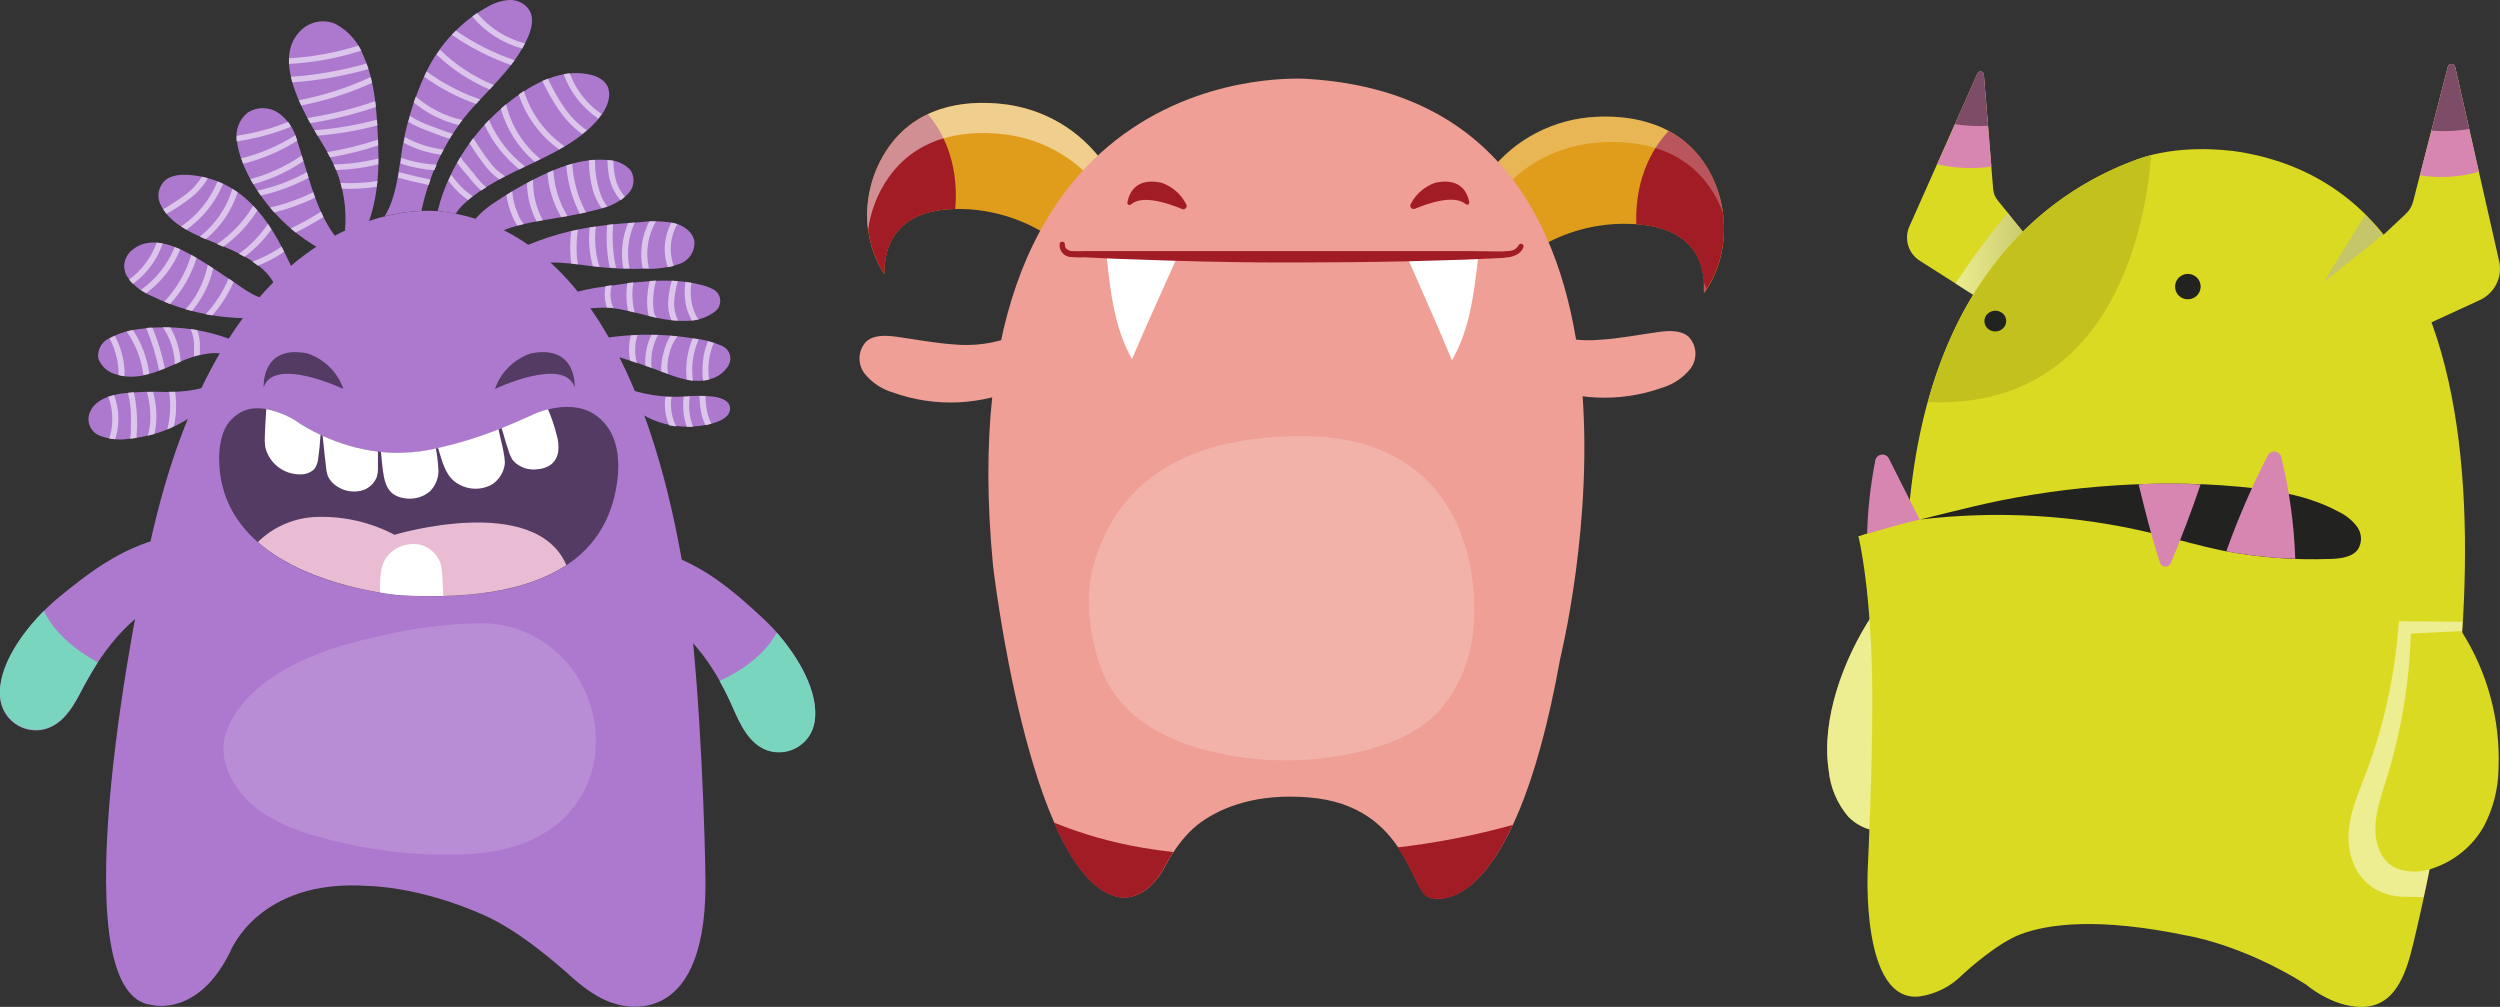 <svg width="509" height="205" viewBox="0 0 509 205" fill="none" xmlns="http://www.w3.org/2000/svg">
<rect x="0" y="0" width="509" height="205" fill="#333333" stroke="none"/>
<g clip-path="url(#clip0_2232_20203)">
<path d="M90.08 43.081C90.08 43.081 44.878 35.919 29.472 115.892C29.472 115.892 10.722 202.865 31.056 204.622C31.056 204.622 40.329 207.095 46.854 193.811C46.854 193.811 52.581 178.743 75.081 180.392C75.081 180.392 85.126 180.392 98.46 186.284C105.879 189.527 114.069 196.838 116.276 198.824C118.713 201.013 122.016 203.513 125.224 204.351C125.224 204.351 143.636 211.108 143.636 180.027C143.636 172.676 142.648 140.324 140.089 122.095C135.676 90.797 123.532 47.392 90.08 43.081Z" fill="#AD79CF"/>
<path d="M33.167 109.514C24.733 111.554 18.168 116.5 11.805 121.757C6.39 126.27 -0.569 134.797 0.027 142.027C0.116 143.089 0.437 144.118 0.968 145.043C1.498 145.968 2.225 146.766 3.097 147.38C3.969 147.994 4.966 148.411 6.016 148.599C7.067 148.788 8.146 148.745 9.179 148.473C13.24 147.324 15.216 143.284 17.058 139.77C21.254 131.743 27.414 124.014 36.349 120.784L33.167 109.514Z" fill="#AD79CF"/>
<path d="M19.914 134.838C13.145 131.189 10.167 127 8.935 124.365C4.21 129.108 -0.542 136 0.027 141.932C0.116 142.994 0.437 144.024 0.968 144.949C1.498 145.873 2.225 146.671 3.097 147.285C3.969 147.9 4.966 148.316 6.016 148.505C7.067 148.694 8.146 148.65 9.178 148.378C13.24 147.23 15.216 143.189 17.057 139.676C17.924 138.095 18.885 136.459 19.914 134.838Z" fill="#7AD5BE"/>
<path d="M155.468 126.014C149.457 120.405 143.284 115.095 134.958 112.5L131.032 123.554C139.737 127.284 145.369 135.365 149.024 143.608C150.635 147.23 152.381 151.378 156.321 152.757C157.338 153.087 158.416 153.191 159.478 153.062C160.54 152.933 161.561 152.574 162.47 152.01C163.379 151.447 164.154 150.692 164.74 149.799C165.326 148.905 165.71 147.895 165.865 146.838C166.961 139.743 160.612 130.784 155.468 126.014Z" fill="#AD79CF"/>
<path d="M146.492 138.635C153.572 135.392 156.754 131.378 158.148 128.811C162.561 133.824 166.772 140.973 165.865 146.905C165.71 147.962 165.326 148.973 164.74 149.866C164.154 150.76 163.379 151.514 162.47 152.078C161.561 152.642 160.54 153.001 159.478 153.129C158.416 153.258 157.338 153.154 156.321 152.824C152.381 151.473 150.635 147.297 149.024 143.676C148.267 141.953 147.422 140.271 146.492 138.635Z" fill="#7AD5BE"/>
<path d="M59.931 85.473C66.466 89.981 74.246 92.343 82.188 92.23C82.188 92.23 91.515 92.338 107.72 84.797C107.72 84.797 114.367 81.216 119.904 83.743C121.894 84.649 126.794 87.892 125.739 97.351C124.615 107.446 118.347 123.351 81.524 121.203C81.524 121.203 45.473 118.649 44.634 94.176C44.634 94.176 44.174 88.149 47.247 85.284C49.264 83.284 52.743 81.54 59.931 85.473Z" fill="#533B63"/>
<path d="M52.499 110.365C63.33 119.824 81.47 121.176 81.47 121.176C98.352 122.162 108.79 119.351 115.315 115.054C108.938 100.257 80.32 108.878 80.32 108.878C75.502 106.347 70.112 105.095 64.67 105.243C60.105 105.328 55.748 107.162 52.499 110.365Z" fill="#E9BCD4"/>
<path d="M66.376 95.068C66.424 95.727 66.561 96.377 66.782 97C67.214 97.88 67.897 98.613 68.745 99.108C70.117 99.972 71.772 100.272 73.361 99.946C74.128 99.789 74.842 99.438 75.435 98.927C76.027 98.416 76.479 97.762 76.745 97.027C76.921 96.357 76.99 95.664 76.948 94.973C76.948 94.324 76.948 93.054 76.948 91.946C73.051 91.456 69.252 90.371 65.685 88.73C65.929 91.04 66.213 93.811 66.376 95.068Z" fill="white"/>
<path d="M54.002 91C54.374 92.598 55.281 94.022 56.573 95.037C57.865 96.051 59.465 96.596 61.109 96.581C61.638 96.607 62.167 96.525 62.663 96.339C63.159 96.153 63.612 95.868 63.993 95.5C64.438 94.885 64.709 94.161 64.778 93.405C64.954 92.27 65.171 90.149 65.265 88.527C63.399 87.671 61.614 86.648 59.931 85.473C58.158 84.439 56.229 83.7 54.218 83.284C54.083 85.068 53.961 87.513 53.921 88.689C53.873 89.46 53.9 90.234 54.002 91Z" fill="white"/>
<path d="M89.268 95.987C89.205 94.418 89.033 92.856 88.753 91.311C86.597 91.803 84.398 92.092 82.188 92.176C80.642 92.232 79.095 92.177 77.558 92.013C77.693 93.365 77.855 95.095 77.964 95.878C78.221 97.662 78.614 99.649 80.198 100.676C80.763 101.033 81.393 101.276 82.052 101.392C82.993 101.595 83.969 101.586 84.906 101.364C85.843 101.142 86.718 100.712 87.467 100.108C88.587 99.024 89.234 97.543 89.268 95.987Z" fill="white"/>
<path d="M102.143 87.149C102.576 88.649 103.05 90.419 103.496 91.608C103.69 92.385 104.02 93.122 104.471 93.784C105.101 94.467 105.891 94.984 106.769 95.288C107.648 95.592 108.589 95.674 109.507 95.527C110.449 95.469 111.357 95.156 112.133 94.622C112.566 94.281 112.925 93.856 113.188 93.373C113.451 92.89 113.613 92.358 113.663 91.811C113.769 90.733 113.663 89.645 113.352 88.608C112.898 86.804 112.305 85.037 111.578 83.324C110.264 83.661 108.988 84.137 107.774 84.743C105.757 85.662 103.902 86.446 102.143 87.149Z" fill="white"/>
<path d="M92.503 97.987C93.579 98.85 94.89 99.37 96.266 99.481C97.642 99.592 99.019 99.288 100.22 98.608C100.891 98.157 101.462 97.572 101.898 96.891C102.333 96.21 102.624 95.447 102.751 94.649C103.009 93.095 101.641 88.365 101.492 87.405C97.499 89 93.384 90.27 89.186 91.203C90.08 94.122 90.676 96.527 92.503 97.987Z" fill="white"/>
<path d="M81.47 121.149C84.611 121.338 87.522 121.392 90.229 121.324C90.148 119.973 90.161 115.635 89.539 114.297C89.2 113.549 88.715 112.876 88.113 112.317C87.511 111.758 86.804 111.324 86.032 111.041C84.715 110.651 83.309 110.672 82.004 111.099C80.698 111.526 79.553 112.34 78.722 113.432C77.368 115.257 77.368 117.676 77.368 120.622C79.859 121.041 81.47 121.149 81.47 121.149Z" fill="white"/>
<path d="M90.216 39.257C89.78 40.48 89.409 41.725 89.106 42.986C89.728 42.986 90.08 43.081 90.08 43.081C90.987 43.203 91.854 43.365 92.788 43.527C93.258 42.755 93.842 42.058 94.521 41.459C102.467 34.068 115.017 32.405 121.948 24.095C123.64 22.068 124.886 19.027 123.302 16.946C122.508 16.056 121.442 15.453 120.269 15.23C115.328 14 110.157 16.176 105.974 19.054C98.751 23.996 93.245 31.056 90.216 39.257Z" fill="#AD79CF"/>
<path d="M85.802 42.946C87.242 36.022 90.232 29.513 94.548 23.905C98.948 18.5 104.728 13.946 107.49 7.581C108.316 5.689 108.844 3.338 107.49 1.676C107.014 1.101 106.406 0.65 105.718 0.36C105.03 0.071 104.281 -0.048 103.537 0.014C102.046 0.144 100.602 0.605 99.313 1.365C93.847 4.399 89.461 9.056 86.764 14.689C84.137 20.242 82.393 26.169 81.592 32.257C80.969 36.311 80.414 40.608 78.33 44.014C80.78 43.419 83.283 43.061 85.802 42.946Z" fill="#AD79CF"/>
<path d="M77.003 29.595C76.759 23.581 76.515 16.878 73.957 11.27C72.908 8.523 70.898 6.247 68.298 4.865C67.036 4.325 65.635 4.202 64.298 4.513C62.961 4.824 61.758 5.554 60.866 6.595C56.561 11.378 60.026 19.122 62.531 23.919C64.426 27.527 66.904 30.878 68.433 34.622C69.959 38.404 70.584 42.489 70.261 46.554C70.261 47.311 70.829 47.662 71.466 47.649C71.127 48.878 73.023 49.838 73.645 48.568C76.637 42.622 77.273 36.095 77.003 29.595Z" fill="#AD79CF"/>
<path d="M70.193 50.378C66.348 46.514 64.467 41.486 62.91 36.5C62.071 33.797 61.326 31.176 60.459 28.541C59.898 26.266 58.527 24.272 56.601 22.932C55.682 22.331 54.607 22.011 53.508 22.011C52.409 22.011 51.334 22.331 50.414 22.932C49.543 23.633 48.881 24.56 48.502 25.611C48.122 26.662 48.039 27.797 48.262 28.892C48.912 33.486 51.633 38.135 54.584 41.784C58.065 46.067 62.471 49.508 67.472 51.851C67.762 51.996 68.096 52.025 68.406 51.932C69.489 53.095 71.276 51.459 70.193 50.378Z" fill="#AD79CF"/>
<path d="M128.311 34.568C127.689 33.932 126.945 33.428 126.124 33.085C125.303 32.741 124.422 32.565 123.532 32.568C118.333 32.135 113.27 34.203 108.803 36.459C106.063 37.832 103.417 39.385 100.883 41.108C98.701 42.471 96.822 44.264 95.36 46.378C94.724 47.378 95.901 48.284 96.822 48.027C96.853 48.257 96.944 48.476 97.085 48.661C97.225 48.846 97.412 48.992 97.625 49.084C97.839 49.177 98.073 49.212 98.305 49.188C98.536 49.164 98.758 49.081 98.947 48.946C103.009 45.716 109.182 45.122 114.191 44.23C116.854 43.803 119.493 43.239 122.097 42.541C124.166 42.097 126.078 41.108 127.634 39.676C128.354 39.055 128.82 38.191 128.945 37.25C129.07 36.309 128.844 35.354 128.311 34.568Z" fill="#AD79CF"/>
<path d="M76.962 28.419C73.59 29.533 70.136 30.387 66.633 30.973C66.822 31.324 67.025 31.676 67.201 32.041C70.525 31.477 73.802 30.664 77.003 29.608L76.962 28.419Z" fill="#DCC5EA"/>
<path d="M67.905 33.486C68.081 33.865 68.257 34.243 68.42 34.622C71.322 34.533 74.208 34.144 77.03 33.459C77.03 33.068 77.03 32.662 77.03 32.27C74.044 33.018 70.983 33.426 67.905 33.486Z" fill="#DCC5EA"/>
<path d="M76.705 38.027C76.705 37.635 76.813 37.243 76.854 36.851C74.366 37.252 71.843 37.383 69.327 37.243C69.435 37.622 69.53 38.014 69.624 38.405C71.991 38.516 74.363 38.389 76.705 38.027Z" fill="#DCC5EA"/>
<path d="M74.62 12.932C69.598 14.367 64.439 15.273 59.227 15.635C59.309 16.014 59.404 16.392 59.512 16.77C64.753 16.401 69.943 15.496 74.999 14.068C74.904 13.649 74.755 13.297 74.62 12.932Z" fill="#DCC5EA"/>
<path d="M76.515 21.784C76.515 21.392 76.434 21 76.38 20.608C71.895 22.148 67.284 23.292 62.599 24.027C62.788 24.378 62.978 24.73 63.181 25.081C67.711 24.359 72.172 23.256 76.515 21.784Z" fill="#DCC5EA"/>
<path d="M76.732 24.365C72.566 25.477 68.306 26.201 64.006 26.527L64.656 27.622C68.77 27.283 72.847 26.587 76.84 25.541L76.732 24.365Z" fill="#DCC5EA"/>
<path d="M75.744 16.878C75.662 16.5 75.595 16.122 75.5 15.743H75.378C70.742 17.875 65.864 19.441 60.852 20.405L61.339 21.473C66.302 20.501 71.136 18.96 75.744 16.878Z" fill="#DCC5EA"/>
<path d="M58.835 11.865C58.815 12.248 58.815 12.631 58.835 13.014C63.836 12.747 68.782 11.839 73.551 10.311C73.375 9.973 73.185 9.622 72.969 9.284C68.386 10.737 63.637 11.604 58.835 11.865Z" fill="#DCC5EA"/>
<path d="M60.501 28.662V28.541C60.392 28.207 60.27 27.869 60.135 27.527C56.741 29.683 53.019 31.275 49.115 32.243C49.237 32.608 49.386 32.973 49.521 33.338C53.403 32.36 57.107 30.782 60.501 28.662Z" fill="#DCC5EA"/>
<path d="M61.786 32.811L61.421 31.649C58.243 33.846 54.707 35.473 50.97 36.459C51.159 36.811 51.362 37.162 51.565 37.5C55.207 36.507 58.66 34.923 61.786 32.811Z" fill="#DCC5EA"/>
<path d="M58.659 24.824C55.295 26.173 51.782 27.116 48.194 27.635C48.16 28.017 48.16 28.402 48.194 28.784C51.981 28.232 55.689 27.234 59.241 25.811C59.092 25.473 58.889 25.135 58.659 24.824Z" fill="#DCC5EA"/>
<path d="M64.169 40.243C64.034 39.865 63.912 39.5 63.777 39.135C60.973 40.509 58.02 41.556 54.977 42.257L55.816 43.243C58.698 42.536 61.497 41.531 64.169 40.243Z" fill="#DCC5EA"/>
<path d="M62.829 36.189C62.707 35.811 62.585 35.432 62.477 35.041C59.324 36.786 55.93 38.057 52.405 38.811L53.109 39.811C56.5 39.055 59.771 37.837 62.829 36.189Z" fill="#DCC5EA"/>
<path d="M65.861 44.176C65.685 43.824 65.509 43.459 65.347 43.108C63.361 44.362 61.305 45.499 59.187 46.514L60.175 47.338C62.124 46.383 64.022 45.327 65.861 44.176Z" fill="#DCC5EA"/>
<path d="M116.005 14.946C115.586 14.946 115.179 15.04 114.76 15.108C116.094 18.802 118.574 21.974 121.84 24.162V24.095C122.072 23.818 122.289 23.529 122.49 23.23C119.521 21.206 117.255 18.311 116.005 14.946Z" fill="#DCC5EA"/>
<path d="M99.692 18.216C99.963 17.905 100.247 17.608 100.531 17.311C96.449 15.645 92.729 13.203 89.579 10.122L88.889 11.122C92.029 14.121 95.689 16.525 99.692 18.216Z" fill="#DCC5EA"/>
<path d="M91.989 7.095C95.715 9.668 99.766 11.736 104.038 13.243C104.295 12.919 104.525 12.595 104.769 12.27C100.529 10.821 96.511 8.793 92.829 6.243C92.504 6.527 92.26 6.797 91.989 7.095Z" fill="#DCC5EA"/>
<path d="M91.57 18.838C92.866 19.515 94.199 20.12 95.563 20.649C96.01 20.838 96.47 21 96.917 21.162L97.77 20.243L97.567 20.176C96.876 19.932 96.213 19.676 95.522 19.405C94.277 18.892 93.045 18.311 91.854 17.676C90.119 16.759 88.454 15.715 86.872 14.554C86.846 14.588 86.824 14.624 86.804 14.662C86.642 14.973 86.506 15.297 86.357 15.622C88.012 16.822 89.754 17.897 91.57 18.838Z" fill="#DCC5EA"/>
<path d="M106.326 9.878C106.529 9.541 106.718 9.189 106.894 8.838C103.072 7.853 99.657 5.692 97.133 2.662C96.795 2.878 96.484 3.122 96.159 3.365C98.79 6.535 102.343 8.81 106.326 9.878Z" fill="#DCC5EA"/>
<path d="M93.857 37.973C93.13 37.219 92.456 36.415 91.84 35.568C91.651 35.973 91.461 36.378 91.285 36.784C91.955 37.673 92.692 38.509 93.492 39.284C94.056 39.805 94.657 40.284 95.292 40.716C95.604 40.446 95.915 40.176 96.226 39.932C95.855 39.698 95.497 39.44 95.157 39.162C94.7 38.792 94.266 38.395 93.857 37.973Z" fill="#DCC5EA"/>
<path d="M81.023 36.189C83.095 36.73 85.18 37.23 87.278 37.662L87.657 36.568C85.504 36.122 83.352 35.608 81.227 35.054L81.023 36.189Z" fill="#DCC5EA"/>
<path d="M81.674 32.135V32.338C81.674 32.649 81.579 32.973 81.538 33.297C83.769 34.053 86.091 34.507 88.442 34.649C88.591 34.27 88.74 33.892 88.903 33.527C86.439 33.409 84.004 32.94 81.674 32.135Z" fill="#DCC5EA"/>
<path d="M96.565 35.473L94.778 33.324C94.382 32.923 94.045 32.468 93.776 31.973C93.546 32.365 93.289 32.743 93.072 33.135L93.356 33.527C94.047 34.392 94.71 35.243 95.482 36.095C96.225 37.072 97.058 37.977 97.973 38.797L99.002 38.135C98.082 37.352 97.264 36.458 96.565 35.473Z" fill="#DCC5EA"/>
<path d="M103.022 21.23C102.657 21.514 102.332 21.838 101.98 22.135C103.148 26.343 105.547 30.107 108.871 32.946L110.035 32.378C106.552 29.516 104.092 25.605 103.022 21.23Z" fill="#DCC5EA"/>
<path d="M106.664 18.527L105.879 19.054L105.608 19.257C107.106 23.753 109.986 27.664 113.839 30.432C114.218 30.23 114.583 30 114.949 29.784C111.011 27.055 108.095 23.094 106.664 18.527Z" fill="#DCC5EA"/>
<path d="M111.538 16.014L110.414 16.486C112.404 20.541 114.719 24.595 118.537 27.297L119.484 26.514C115.707 24.027 113.474 19.973 111.538 16.014Z" fill="#DCC5EA"/>
<path d="M99.557 24.446C99.245 24.77 98.934 25.068 98.636 25.392C100.266 28.922 102.689 32.029 105.716 34.473L106.908 33.905C103.697 31.422 101.168 28.168 99.557 24.446Z" fill="#DCC5EA"/>
<path d="M99.597 32.851C98.447 31.324 97.364 29.743 96.348 28.135C96.078 28.473 95.847 28.838 95.59 29.189C96.579 30.716 97.594 32.23 98.704 33.662C99.528 34.764 100.525 35.727 101.655 36.514L102.833 35.892C101.559 35.108 100.458 34.073 99.597 32.851Z" fill="#DCC5EA"/>
<path d="M86.858 26.554L90.053 27.757C90.541 27.932 91.041 28.095 91.542 28.23C91.745 27.878 91.975 27.554 92.192 27.216C91.505 27.047 90.832 26.83 90.175 26.568L87.386 25.527C86.005 25.042 84.687 24.393 83.46 23.595C83.352 24 83.244 24.405 83.149 24.797C84.325 25.502 85.568 26.09 86.858 26.554Z" fill="#DCC5EA"/>
<path d="M82.215 29.081C84.57 30.338 87.134 31.158 89.782 31.5C89.958 31.149 90.121 30.784 90.31 30.446C87.543 30.122 84.866 29.258 82.431 27.905C82.35 28.297 82.282 28.689 82.215 29.081Z" fill="#DCC5EA"/>
<path d="M94.141 24.446C90.634 23.661 87.377 22.017 84.665 19.662C84.516 20.054 84.367 20.459 84.232 20.865C86.891 23.055 90.01 24.62 93.356 25.446C93.641 25.108 93.857 24.77 94.141 24.446Z" fill="#DCC5EA"/>
<path d="M114.272 44.216L115.545 43.986C113.827 41.169 112.836 37.97 112.661 34.676L111.457 35.189C111.691 38.374 112.655 41.462 114.272 44.216Z" fill="#DCC5EA"/>
<path d="M123.64 42.068C123.073 41.307 122.617 40.47 122.286 39.581C121.493 37.324 121.104 34.946 121.136 32.554C120.73 32.554 120.323 32.554 119.904 32.662C119.91 34.725 120.183 36.778 120.716 38.77C121.001 39.712 121.392 40.619 121.88 41.473C122.066 41.786 122.269 42.088 122.49 42.378L123.64 42.068Z" fill="#DCC5EA"/>
<path d="M118.063 40.568C117.19 38.247 116.665 35.811 116.506 33.338L115.288 33.703C115.445 35.68 115.822 37.633 116.411 39.527C116.763 40.624 117.183 41.699 117.67 42.743L118.049 43.514L119.281 43.243C118.835 42.365 118.415 41.473 118.063 40.568Z" fill="#DCC5EA"/>
<path d="M127.228 40.068C126.305 39.003 125.65 37.733 125.319 36.365C125.085 35.376 124.945 34.367 124.9 33.351V32.743C124.493 32.662 124.087 32.622 123.681 32.581V32.662C123.697 33.875 123.829 35.083 124.074 36.27C124.438 37.941 125.226 39.49 126.362 40.77C126.667 40.557 126.957 40.322 127.228 40.068Z" fill="#DCC5EA"/>
<path d="M108.532 36.608C108.099 36.811 107.706 37.054 107.287 37.284C107.335 39.998 108.007 42.666 109.25 45.081L110.509 44.851C109.153 42.318 108.472 39.48 108.532 36.608Z" fill="#DCC5EA"/>
<path d="M105.337 43.27C104.743 41.899 104.391 40.437 104.295 38.946C103.889 39.189 103.51 39.459 103.104 39.703C103.302 41.13 103.689 42.525 104.254 43.851C104.525 44.593 104.889 45.296 105.337 45.946C105.757 45.838 106.177 45.716 106.61 45.622C106.063 44.91 105.633 44.117 105.337 43.27Z" fill="#DCC5EA"/>
<path d="M112.323 168.622C106.041 173.081 98.379 174.027 91.123 174.027C84.007 174.025 76.914 173.227 69.977 171.649C64.291 170.378 58.416 168.784 53.434 165.446C48.452 162.108 43.51 155.257 46.34 148.338C48.831 142.257 54.462 138.068 59.756 135.365C66.254 132.014 73.456 130.257 80.469 128.824C86.138 127.634 91.909 126.992 97.702 126.905C102.828 126.812 107.832 128.466 111.89 131.595C114.977 133.967 117.443 137.049 119.079 140.579C120.715 144.108 121.472 147.98 121.285 151.865C121.19 155.159 120.331 158.387 118.776 161.294C117.221 164.202 115.012 166.71 112.323 168.622Z" fill="#B98DD6"/>
<path d="M60.46 56.851C56.723 48.351 51.89 38.149 41.06 35.973C38.867 35.541 35.753 35.176 33.844 36.541C33.069 37.153 32.537 38.02 32.341 38.987C32.145 39.954 32.299 40.959 32.775 41.824C34.846 46.095 40.654 48.189 44.959 49.932C49.792 51.986 55.491 54.662 56.629 60C56.94 61.446 59.336 60.838 59.011 59.392C58.904 58.897 58.763 58.409 58.592 57.932C59.431 58.554 60.947 57.973 60.46 56.851Z" fill="#AD79CF"/>
<path d="M141.388 49.216C141.131 47.23 139.181 45.905 137.246 45.405C134.843 44.996 132.392 44.95 129.976 45.27C127.417 45.419 124.872 45.635 122.341 45.973C116.548 46.658 110.9 48.255 105.608 50.703C105.451 50.77 105.314 50.876 105.209 51.011C105.104 51.146 105.035 51.305 105.008 51.473C104.981 51.642 104.997 51.814 105.054 51.975C105.112 52.135 105.209 52.279 105.337 52.392C105.107 52.548 104.942 52.783 104.874 53.053C104.806 53.322 104.84 53.608 104.968 53.854C105.097 54.101 105.311 54.292 105.571 54.391C105.832 54.49 106.119 54.49 106.379 54.392C111.483 52.581 116.912 53.824 122.151 54.392C125.079 54.689 128.022 54.797 130.964 54.716C133.487 54.848 136.012 54.509 138.41 53.716C139.325 53.386 140.11 52.77 140.646 51.959C141.183 51.148 141.443 50.186 141.388 49.216Z" fill="#AD79CF"/>
<path d="M45.419 37.419L44.295 36.946C42.772 40.661 40.187 43.847 36.863 46.108C37.215 46.338 37.581 46.568 37.946 46.77C41.269 44.417 43.859 41.175 45.419 37.419Z" fill="#DCC5EA"/>
<path d="M33.222 42.608C33.438 42.932 33.668 43.243 33.912 43.541L35.266 42.743C36.417 42 37.567 41.257 38.65 40.419C40.142 39.304 41.39 37.897 42.319 36.284L41.101 35.973C40.245 37.39 39.117 38.625 37.784 39.608C36.804 40.352 35.788 41.047 34.738 41.689C34.21 42 33.723 42.324 33.222 42.608Z" fill="#DCC5EA"/>
<path d="M52.405 42.838C52.134 42.514 51.85 42.216 51.552 41.905C49.685 45.005 47.168 47.665 44.174 49.703L44.918 50.014L45.446 50.243C48.228 48.252 50.593 45.737 52.405 42.838Z" fill="#DCC5EA"/>
<path d="M48.384 39.149C48.032 38.905 47.68 38.676 47.315 38.459C46.163 42.305 43.846 45.7 40.681 48.176L41.873 48.703C44.915 46.207 47.176 42.89 48.384 39.149Z" fill="#DCC5EA"/>
<path d="M55.072 52.919C55.872 52.519 56.645 52.067 57.386 51.568L57.847 51.243C57.671 50.892 57.495 50.541 57.305 50.203C56.994 50.443 56.669 50.664 56.331 50.865C55.636 51.305 54.917 51.706 54.178 52.068C53.271 52.514 52.337 52.905 51.403 53.284C51.782 53.536 52.147 53.806 52.499 54.095C53.379 53.757 54.232 53.338 55.072 52.919Z" fill="#DCC5EA"/>
<path d="M55.275 46.689C55.031 46.311 54.801 45.946 54.544 45.581C52.959 47.959 50.949 50.025 48.614 51.676L49.765 52.284C51.887 50.722 53.747 48.834 55.275 46.689Z" fill="#DCC5EA"/>
<path d="M137.882 45.649C137.674 45.569 137.462 45.501 137.246 45.446L136.691 45.338C135.945 46.716 135.496 48.234 135.372 49.796C135.249 51.357 135.453 52.928 135.973 54.405C136.375 54.336 136.772 54.246 137.165 54.135C136.666 52.752 136.471 51.278 136.595 49.814C136.719 48.349 137.158 46.928 137.882 45.649Z" fill="#DCC5EA"/>
<path d="M117.589 53.392C117.451 52.611 117.388 51.82 117.4 51.027C117.364 49.599 117.45 48.17 117.657 46.757L116.303 47.041C116.119 48.51 116.056 49.993 116.114 51.473C116.134 52.213 116.215 52.949 116.357 53.676L117.643 53.824C117.67 53.676 117.616 53.541 117.589 53.392Z" fill="#DCC5EA"/>
<path d="M133.55 45.068H132.196C130.665 48.004 130.187 51.376 130.843 54.622H130.978H132.102C131.374 51.368 131.891 47.961 133.55 45.068Z" fill="#DCC5EA"/>
<path d="M129.231 45.324L127.878 45.419C126.665 48.342 126.331 51.553 126.916 54.662H128.175C127.517 51.517 127.887 48.244 129.231 45.324Z" fill="#DCC5EA"/>
<path d="M121.312 46.122L120.067 46.311C119.762 48.953 119.978 51.63 120.703 54.189L122.057 54.338C121.215 51.685 120.961 48.882 121.312 46.122Z" fill="#DCC5EA"/>
<path d="M124.859 45.649L123.627 45.797C123.37 48.703 123.543 51.631 124.141 54.486L125.427 54.554C124.771 51.634 124.579 48.629 124.859 45.649Z" fill="#DCC5EA"/>
<path d="M55.261 62.176C55.336 62.17 55.409 62.15 55.476 62.117C55.543 62.084 55.602 62.037 55.651 61.981C55.7 61.924 55.738 61.859 55.761 61.788C55.785 61.717 55.795 61.642 55.789 61.568C55.784 61.493 55.764 61.42 55.73 61.353C55.697 61.287 55.651 61.227 55.594 61.178C55.538 61.129 55.472 61.092 55.401 61.068C55.33 61.045 55.255 61.035 55.18 61.041C52.351 60.932 49.887 58.959 47.68 57.486C45.474 56.014 43.091 54.351 40.695 52.905C36.864 50.608 31.042 47.432 26.9 50.919C26.14 51.508 25.609 52.342 25.397 53.279C25.185 54.215 25.304 55.196 25.735 56.054C26.931 57.938 28.694 59.395 30.771 60.216C35.564 62.569 40.741 64.043 46.056 64.568C47.572 64.716 49.102 64.797 50.631 64.797C52.08 64.865 53.532 64.784 54.964 64.554C55.205 64.534 55.435 64.441 55.623 64.288C55.811 64.135 55.948 63.929 56.017 63.697C56.085 63.465 56.082 63.217 56.008 62.987C55.934 62.756 55.791 62.554 55.6 62.405C55.495 62.318 55.381 62.241 55.261 62.176Z" fill="#AD79CF"/>
<path d="M124.439 62.703C129.502 63.243 134.24 65.487 139.412 65.324C141.621 65.411 143.794 64.744 145.572 63.432C145.914 63.173 146.19 62.835 146.376 62.448C146.562 62.06 146.652 61.635 146.64 61.205C146.629 60.776 146.514 60.356 146.307 59.979C146.1 59.603 145.806 59.281 145.45 59.041C144.528 58.517 143.526 58.148 142.485 57.946C141.305 57.652 140.106 57.44 138.897 57.311C136.426 57.074 133.937 57.074 131.465 57.311C128.758 57.514 126.05 57.905 123.343 58.311C120.473 58.641 117.646 59.271 114.908 60.189C114.792 60.23 114.692 60.306 114.62 60.406C114.549 60.507 114.511 60.627 114.511 60.75C114.511 60.873 114.549 60.993 114.62 61.093C114.692 61.194 114.792 61.27 114.908 61.311C114.903 61.383 114.903 61.455 114.908 61.527C115.152 62.338 116.086 62.662 116.899 62.77C119.362 63.041 121.908 62.432 124.439 62.703Z" fill="#AD79CF"/>
<path d="M49.358 70.622C49.402 70.494 49.394 70.355 49.336 70.234C49.277 70.112 49.174 70.019 49.047 69.973L48.56 69.757C48.293 69.589 48 69.465 47.693 69.392C43.783 67.805 39.631 66.891 35.415 66.689C33.086 66.565 30.752 66.665 28.443 66.987C26.301 67.218 24.221 67.846 22.31 68.838C21.527 69.183 20.879 69.773 20.464 70.52C20.048 71.266 19.889 72.128 20.009 72.973C20.312 73.796 20.818 74.53 21.48 75.107C22.143 75.683 22.941 76.083 23.799 76.27C28.104 77.622 32.436 75.513 36.267 73.865C38.415 72.808 40.735 72.145 43.118 71.905C45.175 71.797 47.314 72.513 49.196 71.419C49.306 71.35 49.389 71.245 49.431 71.122C49.473 70.999 49.471 70.865 49.426 70.743C49.426 70.743 49.372 70.662 49.358 70.622Z" fill="#AD79CF"/>
<path d="M144.569 77.189C145.355 76.991 146.093 76.64 146.742 76.155C147.39 75.67 147.936 75.062 148.347 74.365C148.537 74.021 148.654 73.641 148.688 73.25C148.723 72.858 148.675 72.464 148.548 72.092C148.42 71.72 148.216 71.379 147.948 71.091C147.68 70.803 147.355 70.574 146.993 70.419C145.168 69.613 143.225 69.106 141.239 68.919C139 68.538 136.74 68.298 134.47 68.203C129.428 67.968 124.376 68.422 119.457 69.554C119.313 69.589 119.183 69.666 119.085 69.776C118.986 69.886 118.923 70.023 118.904 70.169C118.884 70.316 118.91 70.465 118.978 70.596C119.045 70.727 119.151 70.835 119.281 70.905C123.867 72 128.387 73.353 132.819 74.96C136.46 76.27 140.495 78.351 144.569 77.189Z" fill="#AD79CF"/>
<path d="M47.206 73.095C46.665 74.458 45.985 75.762 45.175 76.987C42.197 79.405 37.662 79.811 33.831 79.811C30.795 79.678 27.753 79.781 24.733 80.122C22.324 80.5 19.589 81.365 18.465 83.581C18.225 84.014 18.077 84.492 18.029 84.985C17.981 85.477 18.035 85.975 18.187 86.446C18.34 86.917 18.587 87.352 18.914 87.724C19.241 88.096 19.642 88.397 20.09 88.608C22.098 89.435 24.299 89.679 26.439 89.311C31.011 88.861 35.396 87.272 39.192 84.689C41.921 82.837 44.27 80.479 46.109 77.743C46.814 77.165 47.43 76.487 47.937 75.73C47.981 75.666 48.011 75.594 48.023 75.518C48.035 75.441 48.03 75.363 48.008 75.289C47.986 75.215 47.947 75.147 47.895 75.09C47.843 75.033 47.779 74.988 47.707 74.96C47.951 74.446 48.181 73.932 48.397 73.392C48.614 72.851 47.477 72.405 47.206 73.095Z" fill="#AD79CF"/>
<path d="M148.577 82.703C148.266 81.419 146.546 80.919 145.084 80.73C143.153 80.547 141.208 80.547 139.277 80.73C134.98 80.994 130.678 80.316 126.673 78.743C126.389 78.473 125.712 78.662 125.888 79.054C128.176 84.122 134.728 87.405 141.591 86.797C144.272 86.608 149.254 85.581 148.577 82.703Z" fill="#AD79CF"/>
<path d="M31.895 49.405C30.823 52.417 28.864 55.036 26.277 56.919C26.513 57.233 26.776 57.527 27.062 57.797C29.884 55.743 32.002 52.869 33.127 49.568C32.72 49.487 32.309 49.433 31.895 49.405Z" fill="#DCC5EA"/>
<path d="M36.701 50.757C36.335 50.595 35.956 50.432 35.577 50.297C34.16 53.811 31.764 56.845 28.673 59.041C29.025 59.27 29.39 59.486 29.756 59.689C32.858 57.414 35.263 54.321 36.701 50.757Z" fill="#DCC5EA"/>
<path d="M40.031 52.514L38.935 51.892C37.883 55.456 35.999 58.721 33.438 61.419C33.831 61.581 34.224 61.757 34.616 61.905C37.098 59.215 38.948 56.007 40.031 52.514Z" fill="#DCC5EA"/>
<path d="M40.004 62.122C40.686 61.199 41.284 60.218 41.791 59.189C42.51 57.741 43.051 56.212 43.402 54.635L42.292 53.932C41.909 55.872 41.229 57.741 40.275 59.473C39.713 60.482 39.066 61.44 38.339 62.338C38.163 62.554 37.96 62.757 37.77 62.973L39.124 63.324C39.395 62.932 39.706 62.541 40.004 62.122Z" fill="#DCC5EA"/>
<path d="M47.558 57.405L46.543 56.716C45.423 59.389 43.842 61.846 41.872 63.973L43.226 64.216C45.02 62.187 46.481 59.889 47.558 57.405Z" fill="#DCC5EA"/>
<path d="M25.803 67.487C27.63 70.137 28.796 73.186 29.201 76.378C29.593 76.297 29.999 76.203 30.392 76.095C29.974 72.918 28.84 69.878 27.075 67.203C26.642 67.27 26.168 67.378 25.803 67.487Z" fill="#DCC5EA"/>
<path d="M39.503 69.892C39.503 70.513 39.503 71.135 39.503 71.77C39.49 72.036 39.49 72.302 39.503 72.568C39.896 72.433 40.302 72.324 40.695 72.23C40.695 72.23 40.695 72.108 40.695 72.054C40.695 71.311 40.695 70.568 40.695 69.824C40.652 68.932 40.469 68.052 40.153 67.216L38.799 66.987C39.215 67.902 39.454 68.888 39.503 69.892Z" fill="#DCC5EA"/>
<path d="M22.283 68.824C22.984 70.153 23.498 71.572 23.813 73.04C24.004 73.93 24.113 74.834 24.138 75.743C24.138 75.946 24.138 76.162 24.138 76.365C24.544 76.46 24.937 76.541 25.343 76.595C25.343 76.108 25.343 75.622 25.343 75.122C25.277 74.211 25.136 73.307 24.923 72.419C24.582 71.008 24.063 69.646 23.38 68.365C23.014 68.527 22.649 68.689 22.31 68.878L22.283 68.824Z" fill="#DCC5EA"/>
<path d="M36.782 73.622C36.621 71.165 35.894 68.778 34.657 66.649C34.156 66.649 33.668 66.649 33.167 66.649C34.68 68.865 35.526 71.468 35.604 74.149L36.268 73.865L36.782 73.622Z" fill="#DCC5EA"/>
<path d="M32.409 75.446L33.56 74.987C32.989 72.151 32.146 69.377 31.042 66.703C30.609 66.703 30.189 66.703 29.77 66.811C30.93 69.596 31.814 72.488 32.409 75.446Z" fill="#DCC5EA"/>
<path d="M34.061 87.419C34.535 87.23 35.009 87.013 35.415 86.797C35.908 84.487 35.991 82.109 35.658 79.77H34.427C34.824 82.318 34.7 84.92 34.061 87.419Z" fill="#DCC5EA"/>
<path d="M23.231 80.432C22.838 80.527 22.446 80.649 22.053 80.784C22.578 82.18 22.853 83.657 22.866 85.149C22.877 86.019 22.8 86.888 22.635 87.743C22.541 88.162 22.446 88.581 22.31 89C22.285 89.097 22.253 89.191 22.216 89.284C22.628 89.35 23.044 89.395 23.461 89.419C23.461 89.257 23.569 89.108 23.61 88.946C23.732 88.473 23.84 87.987 23.921 87.5C24.061 86.606 24.119 85.702 24.097 84.797C24.034 83.307 23.742 81.835 23.231 80.432Z" fill="#DCC5EA"/>
<path d="M26.575 88.811C26.575 88.973 26.507 89.149 26.466 89.311C26.913 89.311 27.346 89.203 27.82 89.149C27.82 88.919 27.82 88.716 27.82 88.54C28.046 85.637 27.859 82.716 27.265 79.865C26.859 79.865 26.439 79.932 26.033 79.987C26.451 81.551 26.66 83.164 26.656 84.784C26.656 85.689 26.656 86.595 26.656 87.487C26.656 87.929 26.629 88.371 26.575 88.811Z" fill="#DCC5EA"/>
<path d="M30.081 88.703L31.435 88.351C31.435 88.122 31.556 87.892 31.597 87.662C31.757 86.72 31.843 85.766 31.854 84.811C31.838 83.118 31.611 81.434 31.177 79.797H29.919C30.381 81.465 30.618 83.188 30.622 84.919C30.618 85.868 30.518 86.814 30.325 87.743C30.264 88.068 30.183 88.388 30.081 88.703Z" fill="#DCC5EA"/>
<path d="M124.886 62.77C124.64 62.195 124.467 61.591 124.371 60.973C124.229 60.008 124.284 59.024 124.534 58.081L123.288 58.257C123.035 59.495 123.067 60.776 123.383 62C123.383 62.216 123.518 62.419 123.586 62.635H124.479L124.886 62.77Z" fill="#DCC5EA"/>
<path d="M137.977 65.203C137.977 65.203 137.977 65.203 137.977 65.054C137.919 64.959 137.869 64.86 137.828 64.757C137.765 64.616 137.711 64.472 137.665 64.324C137.544 63.972 137.449 63.61 137.381 63.243C137.264 62.561 137.227 61.867 137.273 61.176C137.386 59.839 137.635 58.516 138.017 57.23C137.611 57.23 137.191 57.162 136.772 57.149C136.329 58.638 136.079 60.177 136.027 61.73C136.02 62.578 136.129 63.424 136.352 64.243C136.449 64.566 136.567 64.882 136.704 65.189C137.178 65.189 137.665 65.27 138.139 65.297L137.977 65.203Z" fill="#DCC5EA"/>
<path d="M142.024 64.797C141.828 64.522 141.668 64.222 141.551 63.905C141.093 62.886 140.801 61.8 140.684 60.689C140.594 59.653 140.626 58.61 140.779 57.581L139.561 57.405C139.351 58.776 139.351 60.17 139.561 61.541C139.701 62.474 139.97 63.383 140.359 64.243C140.504 64.596 140.671 64.939 140.86 65.27C141.348 65.203 141.835 65.122 142.322 65.013C142.248 64.912 142.144 64.837 142.024 64.797Z" fill="#DCC5EA"/>
<path d="M133.685 64.635C133.63 64.514 133.54 64.41 133.428 64.338C133.217 63.868 133.089 63.365 133.049 62.851C132.979 62.214 132.957 61.573 132.981 60.932C133.026 59.648 133.222 58.374 133.564 57.135L132.277 57.203C131.933 58.573 131.756 59.979 131.749 61.392C131.734 62.126 131.793 62.859 131.925 63.581C131.925 63.797 132.02 64.068 132.088 64.324L133.685 64.703V64.635Z" fill="#DCC5EA"/>
<path d="M128.974 57.486L127.729 57.635C127.448 59.516 127.494 61.432 127.864 63.297L129.218 63.622C128.704 61.617 128.621 59.526 128.974 57.486Z" fill="#DCC5EA"/>
<path d="M133.97 68.189H132.616C131.679 70.146 131.26 72.309 131.398 74.473L132.67 74.919C132.418 72.596 132.871 70.252 133.97 68.189Z" fill="#DCC5EA"/>
<path d="M129.8 68.203L128.446 68.284C127.989 69.969 127.942 71.739 128.311 73.446L129.665 73.892C129.161 72.022 129.208 70.047 129.8 68.203Z" fill="#DCC5EA"/>
<path d="M144.285 76.568C144.068 74.264 144.426 71.942 145.328 69.811C144.942 69.68 144.548 69.572 144.15 69.487C143.635 70.688 143.298 71.958 143.148 73.257C143.054 74.114 143.013 74.976 143.026 75.838C143.02 76.263 143.047 76.688 143.108 77.108C143.126 77.24 143.153 77.371 143.189 77.5C143.6 77.45 144.006 77.373 144.407 77.27C144.337 77.042 144.296 76.806 144.285 76.568Z" fill="#DCC5EA"/>
<path d="M136.298 71.946C136.585 70.683 137.144 69.499 137.936 68.473C137.462 68.473 136.975 68.392 136.501 68.351C135.877 69.372 135.421 70.485 135.147 71.649C134.751 72.939 134.577 74.287 134.633 75.635L135.987 76.122C135.79 74.724 135.896 73.3 136.298 71.946Z" fill="#DCC5EA"/>
<path d="M142.255 69.081L141.199 68.919H141.009C139.901 71.573 139.495 74.468 139.832 77.324C140.251 77.405 140.671 77.46 141.091 77.5C140.684 74.64 141.087 71.724 142.255 69.081Z" fill="#DCC5EA"/>
<path d="M144.015 84.013C143.78 82.893 143.653 81.753 143.636 80.608H142.404C142.435 81.857 142.575 83.1 142.824 84.324C143.002 85.096 143.27 85.844 143.622 86.554C144.034 86.484 144.441 86.389 144.841 86.27C144.478 85.553 144.201 84.796 144.015 84.013Z" fill="#DCC5EA"/>
<path d="M140.441 80.703L139.276 80.77H139.195C138.94 82.836 139.153 84.933 139.818 86.905H141.09C140.357 84.925 140.134 82.792 140.441 80.703Z" fill="#DCC5EA"/>
<path d="M136.826 84.392C136.667 83.701 136.594 82.993 136.609 82.284C136.581 81.784 136.626 81.284 136.745 80.797H135.499C135.426 81.212 135.385 81.633 135.377 82.054C135.352 82.865 135.416 83.676 135.567 84.473C135.717 85.194 135.935 85.9 136.217 86.581C136.704 86.676 137.191 86.77 137.679 86.824C137.291 86.054 137.004 85.236 136.826 84.392Z" fill="#DCC5EA"/>
<path d="M53.677 78.878C53.677 78.878 53.108 70.095 62.558 71.946C64.26 72.504 65.81 73.449 67.085 74.706C68.361 75.963 69.327 77.497 69.909 79.189C69.909 79.189 55.748 72.46 53.677 78.878Z" fill="#533B63"/>
<path d="M117.007 78.878C117.007 78.878 117.575 70.095 108.126 71.946C106.423 72.504 104.874 73.449 103.598 74.706C102.323 75.963 101.357 77.497 100.775 79.189C100.775 79.189 114.935 72.46 117.007 78.878Z" fill="#533B63"/>
</g>
<g clip-path="url(#clip1_2232_20203)">
<path d="M406.721 40.78C406.196 40.145 405.88 39.366 405.813 38.547L403.888 15.085C403.859 14.95 403.789 14.828 403.687 14.734C403.586 14.64 403.457 14.58 403.32 14.561C403.182 14.541 403.042 14.565 402.919 14.627C402.795 14.69 402.693 14.789 402.628 14.91L388.723 46.161C388.183 47.41 388.119 48.811 388.543 50.103C388.967 51.396 389.85 52.491 391.027 53.184L404.403 61.7L414.364 50.238L406.721 40.78Z" fill="#DBDA22"/>
<path style="mix-blend-mode:multiply" opacity="0.5" d="M398.129 57.731L404.404 61.767L414.365 50.305L408.754 43.309C404.953 47.923 401.406 52.737 398.129 57.731Z" fill="url(#paint0_linear_2232_20203)"/>
<path d="M389.889 154.646C388.452 146.735 386.831 138.852 385.024 130.996L381.202 125.224C375.334 134.103 370.74 146.48 372.325 156.839C372.652 160.306 374.037 163.591 376.296 166.256C378.749 168.812 382.923 170.13 386.149 168.543C387.3 167.903 388.284 167.004 389.021 165.917C389.758 164.83 390.227 163.587 390.39 162.287C390.652 159.73 390.482 157.148 389.889 154.646Z" fill="#DBDA22"/>
<path style="mix-blend-mode:multiply" opacity="0.5" d="M389.889 154.646C388.452 146.735 386.831 138.852 385.024 130.996L381.202 125.224C375.334 134.103 370.74 146.48 372.325 156.839C372.652 160.306 374.037 163.591 376.296 166.256C378.749 168.812 382.923 170.13 386.149 168.543C387.3 167.903 388.284 167.004 389.021 165.917C389.758 164.83 390.227 163.587 390.39 162.287C390.652 159.73 390.482 157.148 389.889 154.646Z" fill="url(#paint1_linear_2232_20203)"/>
<path d="M435.14 32.439C419.962 37.969 392.098 54.274 388.466 106.256C388.466 106.256 380.592 108.354 378.383 109.242C378.383 109.242 381.202 120.448 381.202 142.565C381.202 157.78 380.43 173.197 380.281 176.749C380.281 176.749 378.763 204.395 390.919 202.861C394.196 202.36 397.221 200.816 399.538 198.462C400.636 197.426 406.708 191.991 411.356 190.229C416.912 188.13 427.117 186.704 445.237 190.484C445.237 190.484 456.268 192.166 469.495 200.439C469.495 200.439 474.713 205 480.757 205.013C487.533 205.013 489.783 198.61 491.301 192.287C499.73 157.309 522.254 41.978 456.065 30.946C452.596 30.381 443.245 29.493 435.14 32.439Z" fill="#DBDA22"/>
<path d="M381.825 93.677C380.771 98.997 380.199 104.4 380.118 109.821L391.474 107.036C389.496 103.175 386.853 97.847 384.576 93.341C384.438 93.074 384.221 92.856 383.954 92.716C383.687 92.576 383.383 92.52 383.083 92.557C382.783 92.594 382.502 92.721 382.277 92.921C382.052 93.121 381.894 93.385 381.825 93.677Z" fill="#D785B1"/>
<path d="M456.241 99.126C463.139 99.771 470.146 100.928 476.149 104.197C477.645 104.901 478.943 105.959 479.93 107.278C480.399 107.933 480.666 108.709 480.697 109.512C480.729 110.315 480.523 111.109 480.107 111.798C478.941 113.48 476.502 113.749 474.374 113.803C467.212 114.065 460.043 113.528 453.002 112.202C447.961 111.206 443.041 109.713 438.094 108.543C422.679 104.842 406.721 103.904 390.973 105.771C398.549 103.915 405.108 102.126 413.551 100.767C422.607 99.295 431.764 98.526 440.94 98.466C446.009 98.439 451.145 98.628 456.241 99.126Z" fill="#222221"/>
<path style="mix-blend-mode:multiply" opacity="0.5" d="M488.427 126.475L488.089 130.013C487.146 139.755 484.866 149.324 481.312 158.453L481.001 159.26C479.117 164.09 476.935 169.578 478.954 175.242C479.765 177.686 481.441 179.755 483.671 181.067C485.309 181.973 487.137 182.489 489.01 182.574C489.607 182.574 491.883 182.655 493.455 182.641C497.493 164.18 500.143 145.447 501.383 126.596L488.427 126.475Z" fill="url(#paint2_linear_2232_20203)"/>
<path d="M501.126 128.48L490.84 129.004C490.545 139.113 488.858 149.135 485.825 158.789C484.335 163.538 482.532 168.61 484.47 173.144C485.073 174.677 486.214 175.943 487.682 176.708C490.207 177.698 493.017 177.698 495.542 176.708C499.881 175.202 503.513 172.167 505.747 168.179C507.64 164.551 508.652 160.534 508.702 156.448C509.096 146.578 506.454 136.823 501.126 128.48Z" fill="#DBDA22"/>
<path d="M489.81 43.552C490.539 42.883 491.057 42.018 491.301 41.063L498.402 13.538C498.45 13.384 498.546 13.25 498.677 13.154C498.807 13.059 498.965 13.007 499.127 13.007C499.289 13.007 499.447 13.059 499.578 13.154C499.708 13.25 499.804 13.384 499.852 13.538L508.837 53.238C509.182 54.819 508.965 56.47 508.224 57.912C507.483 59.353 506.264 60.496 504.772 61.148L487.98 68.883L479.239 53.48L489.81 43.552Z" fill="#DBDA22"/>
<path style="mix-blend-mode:multiply" opacity="0.5" d="M473.086 57.462L485.189 47.776C484.048 46.366 482.831 45.019 481.543 43.74L473.086 57.462Z" fill="url(#paint3_linear_2232_20203)"/>
<path d="M442.851 58.457C442.83 57.943 442.964 57.433 443.236 56.994C443.509 56.556 443.907 56.208 444.38 55.996C444.853 55.784 445.38 55.717 445.891 55.804C446.403 55.891 446.877 56.128 447.251 56.485C447.626 56.842 447.885 57.301 447.995 57.805C448.104 58.309 448.059 58.833 447.866 59.312C447.673 59.79 447.34 60.2 446.91 60.489C446.48 60.778 445.973 60.932 445.453 60.933C445.119 60.94 444.786 60.882 444.474 60.761C444.162 60.64 443.877 60.46 443.636 60.23C443.394 60 443.2 59.725 443.066 59.421C442.931 59.117 442.858 58.789 442.851 58.457Z" fill="#222221"/>
<path d="M437.986 31.578C437.037 31.821 436.102 32.103 435.167 32.439C422.685 36.986 401.612 48.852 392.518 81.865C431.21 83.561 437.064 43.686 437.986 31.578Z" fill="#C2C11E"/>
<path d="M408.293 66.179C408.404 65.921 408.462 65.644 408.461 65.363C408.461 65.082 408.404 64.805 408.292 64.547C408.181 64.289 408.018 64.056 407.813 63.863C407.608 63.669 407.365 63.519 407.1 63.422C406.56 63.206 405.956 63.204 405.414 63.417C404.872 63.629 404.432 64.04 404.187 64.565C404.078 64.824 404.022 65.102 404.024 65.383C404.026 65.664 404.086 65.941 404.198 66.199C404.311 66.456 404.475 66.689 404.68 66.882C404.885 67.075 405.128 67.225 405.393 67.323C405.931 67.542 406.534 67.545 407.075 67.331C407.616 67.118 408.052 66.705 408.293 66.179Z" fill="#222221"/>
<path d="M378.356 109.242C378.356 109.242 386.013 106.861 390.892 105.771L392.559 108.704L384.007 111.287H379.847L378.356 109.242Z" fill="#DBDA22"/>
<path d="M467.313 113.762C467.077 106.75 466.114 99.781 464.44 92.964C464.353 92.689 464.186 92.445 463.96 92.263C463.734 92.082 463.46 91.971 463.17 91.943C462.881 91.916 462.59 91.974 462.334 92.11C462.077 92.246 461.867 92.454 461.73 92.709C458.487 99.031 455.662 105.556 453.273 112.242C457.905 113.119 462.6 113.627 467.313 113.762Z" fill="#D785B1"/>
<path d="M448.042 98.628C446.145 104.278 444.058 109.619 441.971 114.677C441.876 114.893 441.718 115.076 441.517 115.202C441.317 115.328 441.082 115.39 440.845 115.381C440.608 115.373 440.379 115.293 440.188 115.153C439.997 115.013 439.853 114.819 439.775 114.596C438.081 109.417 436.631 103.578 435.425 98.614C439.192 98.359 443.746 98.412 448.042 98.628Z" fill="#D785B1"/>
<path d="M405.46 33.919L403.915 15.085C403.886 14.95 403.816 14.828 403.714 14.734C403.613 14.64 403.484 14.58 403.347 14.561C403.209 14.541 403.069 14.565 402.945 14.627C402.822 14.69 402.72 14.789 402.655 14.91L394.429 33.448C398.045 34.279 401.785 34.439 405.46 33.919Z" fill="#D785B1"/>
<path d="M398.007 25.282L402.628 14.87C402.693 14.748 402.795 14.649 402.919 14.587C403.042 14.524 403.182 14.501 403.32 14.52C403.457 14.539 403.586 14.6 403.687 14.694C403.789 14.787 403.859 14.91 403.889 15.045L404.756 25.605C402.501 25.751 400.237 25.643 398.007 25.282Z" fill="#7D4D67"/>
<path d="M499.852 13.552C499.804 13.398 499.708 13.263 499.578 13.168C499.447 13.072 499.289 13.021 499.127 13.021C498.965 13.021 498.807 13.072 498.677 13.168C498.546 13.263 498.45 13.398 498.402 13.552L492.683 35.695C496.691 36.333 500.791 36.084 504.69 34.969L499.852 13.552Z" fill="#D785B1"/>
<path d="M495.041 26.587L498.402 13.538C498.45 13.384 498.546 13.25 498.677 13.154C498.807 13.059 498.965 13.007 499.127 13.007C499.289 13.007 499.447 13.059 499.578 13.154C499.708 13.25 499.804 13.384 499.852 13.538L502.725 26.251C500.19 26.703 497.606 26.817 495.041 26.587Z" fill="#7D4D67"/>
</g>
<g clip-path="url(#clip2_2232_20203)">
<path d="M203.781 21.144C198.896 20.654 187.788 20.361 180.996 29.865C175.598 37.427 174.958 48.036 180.041 55.849C180.041 41.872 193.214 42.389 197.344 42.613C203.298 43.024 209.032 44.993 213.948 48.315L224.843 33.458C222.467 30.014 219.349 27.126 215.709 24.998C212.069 22.87 207.997 21.554 203.781 21.144Z" fill="#E09D1B"/>
<path d="M181.01 29.865C175.613 37.427 174.972 48.036 180.056 55.849C180.056 44.318 189.056 42.655 194.496 42.557C195.35 32.367 191.334 26.064 188.913 23.254C185.741 24.75 183.018 27.028 181.01 29.865Z" fill="#A21C26"/>
<g style="mix-blend-mode:soft-light" opacity="0.5">
<path d="M181.01 36.002C187.788 26.497 198.896 26.79 203.795 27.28C211.027 27.953 217.72 31.325 222.492 36.7L224.871 33.458C222.494 30.013 219.373 27.124 215.731 24.995C212.088 22.867 208.013 21.552 203.795 21.144C198.91 20.654 187.802 20.361 181.01 29.865C177.502 34.821 175.98 40.873 176.737 46.862C177.244 42.955 178.71 39.228 181.01 36.002Z" fill="white"/>
</g>
<path d="M347.284 33.653C341.004 23.869 329.896 23.548 324.997 23.785C320.769 23.98 316.636 25.082 312.888 27.014C309.141 28.945 305.871 31.66 303.309 34.967L313.405 50.342C318.514 47.283 324.368 45.632 330.352 45.562C334.496 45.562 347.625 45.702 346.956 59.651C352.353 52.159 352.268 41.467 347.284 33.653Z" fill="#E09D1B"/>
<path d="M347.283 33.653C352.268 41.467 352.353 52.159 346.885 59.651C347.44 48.134 338.582 46.023 333.142 45.674C332.815 35.456 337.173 29.348 339.736 26.678C342.83 28.315 345.433 30.72 347.283 33.653Z" fill="#A21C26"/>
<g style="mix-blend-mode:soft-light" opacity="0.5">
<g style="mix-blend-mode:soft-light" opacity="0.5">
<path d="M326.293 28.957C331.192 28.705 342.299 28.957 348.565 38.825C349.47 40.232 350.215 41.732 350.787 43.297C350.331 39.875 349.136 36.587 347.284 33.653C341.004 23.869 329.896 23.548 324.997 23.785C320.769 23.98 316.636 25.082 312.888 27.014C309.141 28.945 305.871 31.66 303.309 34.967L305.786 38.755C308.337 35.829 311.474 33.449 315.002 31.764C318.53 30.078 322.373 29.123 326.293 28.957Z" fill="white"/>
</g>
<g style="mix-blend-mode:soft-light" opacity="0.5">
<path d="M347.44 58.84C347.292 58.361 347.107 57.893 346.885 57.442C346.885 58.113 346.885 58.84 346.885 59.595C347.07 59.385 347.241 59.106 347.44 58.84Z" fill="white"/>
</g>
</g>
<path d="M266.268 16.07C266.268 16.07 192.046 9.99 202.186 115.224C202.186 115.224 209.377 177.395 227.064 182.455C227.064 182.455 232.248 184.537 236.676 177.325C237.203 176.473 239.909 170.658 244.594 167.346C248.966 164.257 255.987 161.489 266.511 162.356C286.846 164.019 287.174 182.259 291.247 182.734C291.247 182.734 307.766 189.01 317.62 134.289C317.535 134.331 346.287 20.976 266.268 16.07Z" fill="#EF9F95"/>
<path d="M194.367 70.134C190.409 69.882 186.507 69.114 182.576 68.568C180.44 68.275 178.005 68.121 176.382 69.519C175.559 70.39 175.07 71.515 175 72.701C174.93 73.887 175.282 75.06 175.997 76.018C177.498 77.904 179.566 79.278 181.907 79.946C186.13 81.45 190.614 82.119 195.101 81.915C199.588 81.711 203.99 80.638 208.053 78.758L206.059 68.526C202.342 69.948 198.339 70.498 194.367 70.134Z" fill="#EF9F95"/>
<path d="M343.795 68.554C342.171 67.157 339.736 67.31 337.6 67.604C333.684 68.149 329.768 68.918 325.809 69.169C321.842 69.531 317.844 68.981 314.131 67.562L312.124 77.779C316.189 79.658 320.593 80.731 325.082 80.937C329.57 81.143 334.057 80.479 338.284 78.981C340.619 78.309 342.681 76.936 344.179 75.054C344.899 74.097 345.255 72.923 345.185 71.736C345.115 70.548 344.623 69.423 343.795 68.554Z" fill="#EF9F95"/>
<path d="M230.468 73.111C232.817 67.604 235.281 62.125 237.744 56.66L239.838 51.977L225.327 52.327C226.081 59.441 226.907 66.821 230.468 73.111Z" fill="white"/>
<path d="M286.433 52.173L288.498 56.869C290.919 62.348 293.326 67.841 295.618 73.376C299.235 67.115 300.118 59.735 300.93 52.578L286.433 52.173Z" fill="white"/>
<path d="M216.825 49.867C216.809 50.018 216.83 50.171 216.887 50.312C216.944 50.453 217.035 50.579 217.153 50.678C217.426 50.92 217.77 51.071 218.135 51.111C219.084 51.161 220.035 51.161 220.983 51.111H226.936H238.855H262.68H286.49H298.41L304.362 51.181C305.313 51.224 306.265 51.196 307.21 51.097C307.607 51.093 307.995 50.988 308.337 50.792C308.679 50.596 308.963 50.316 309.161 49.979C309.21 49.848 309.308 49.741 309.436 49.681C309.564 49.621 309.711 49.612 309.845 49.657C309.975 49.705 310.081 49.799 310.142 49.922C310.203 50.044 310.214 50.184 310.173 50.314C309.969 50.895 309.566 51.389 309.033 51.712C308.548 52.007 308.012 52.215 307.453 52.327C306.436 52.494 305.407 52.583 304.377 52.592L298.424 52.858L286.505 53.207C278.558 53.375 270.612 53.431 262.652 53.445C254.691 53.459 246.759 53.319 238.813 53.082L226.893 52.676L220.941 52.397C219.91 52.43 218.878 52.407 217.85 52.327C217.524 52.285 217.209 52.178 216.925 52.013C216.642 51.848 216.395 51.628 216.201 51.366C216.006 51.105 215.868 50.807 215.794 50.492C215.72 50.177 215.713 49.85 215.771 49.531C215.821 49.413 215.911 49.317 216.027 49.259C216.143 49.201 216.276 49.186 216.402 49.217C216.528 49.247 216.639 49.321 216.714 49.425C216.789 49.529 216.823 49.656 216.811 49.783L216.825 49.867Z" fill="#A21C26"/>
<path d="M229.542 41.145C229.955 39.09 231.421 36.141 236.434 37.19C238.635 37.939 240.45 39.504 241.49 41.55C241.577 41.672 241.621 41.818 241.615 41.967C241.608 42.115 241.552 42.258 241.454 42.371C241.356 42.485 241.223 42.564 241.074 42.595C240.926 42.626 240.772 42.607 240.635 42.543C237.915 41.411 232.561 39.58 230.282 41.62C230.208 41.688 230.112 41.73 230.011 41.739C229.909 41.747 229.808 41.722 229.722 41.667C229.637 41.612 229.573 41.531 229.54 41.437C229.508 41.342 229.508 41.239 229.542 41.145Z" fill="#A21C26"/>
<path d="M299.15 41.145C298.737 39.09 297.285 36.141 292.272 37.189C290.071 37.939 288.256 39.504 287.217 41.55C287.147 41.672 287.117 41.811 287.132 41.95C287.147 42.089 287.205 42.219 287.299 42.324C287.393 42.428 287.518 42.502 287.656 42.533C287.795 42.565 287.94 42.554 288.071 42.501C290.791 41.369 296.145 39.538 298.438 41.578C298.509 41.636 298.598 41.671 298.69 41.678C298.782 41.684 298.875 41.662 298.953 41.614C299.032 41.566 299.094 41.495 299.129 41.41C299.164 41.326 299.172 41.233 299.15 41.145Z" fill="#A21C26"/>
<path d="M284.554 172.531C287.971 177.549 289.082 182.581 291.19 182.832C291.19 182.832 299.606 186.019 308.008 167.946C300.326 170.082 292.483 171.615 284.554 172.531Z" fill="#A21C26"/>
<path d="M232.632 172.601C226.437 171.555 220.381 169.834 214.575 167.471C217.95 175.201 222.065 181.085 227.007 182.497C227.007 182.497 232.19 184.579 236.619 177.367C236.876 176.948 237.645 175.368 238.898 173.481C236.804 173.244 234.711 172.964 232.632 172.601Z" fill="#A21C26"/>
<path d="M299.321 132.291C298.357 136.574 296.408 140.585 293.625 144.018C289.481 148.896 283.656 151.328 277.832 152.809C267.335 155.486 256.315 155.486 245.819 152.809C236.819 150.517 227.306 145.653 223.86 135.17C221.781 128.894 220.841 121.472 222.649 115.029C229.499 90.611 253.665 88.821 265.186 88.808C300.845 88.793 301.87 121.738 299.321 132.291Z" fill="#F2B2AA"/>
</g>
<defs>
<linearGradient id="paint0_linear_2232_20203" x1="398.129" y1="52.498" x2="414.365" y2="52.498" gradientUnits="userSpaceOnUse">
<stop stop-color="white"/>
<stop offset="1" stop-color="#B0B0AF"/>
</linearGradient>
<linearGradient id="paint1_linear_2232_20203" x1="799.189" y1="22575.2" x2="1052.46" y2="22575.2" gradientUnits="userSpaceOnUse">
<stop stop-color="white"/>
<stop offset="1" stop-color="#B0B0AF"/>
</linearGradient>
<linearGradient id="paint2_linear_2232_20203" x1="3043.87" y1="28311.3" x2="2823.54" y2="30258.8" gradientUnits="userSpaceOnUse">
<stop stop-color="white"/>
<stop offset="1" stop-color="#B0B0AF"/>
</linearGradient>
<linearGradient id="paint3_linear_2232_20203" x1="1659.83" y1="6127.78" x2="1796.44" y2="5982.21" gradientUnits="userSpaceOnUse">
<stop stop-color="white"/>
<stop offset="1" stop-color="#B0B0AF"/>
</linearGradient>
<clipPath id="clip0_2232_20203">
<rect width="166" height="205" fill="white"/>
</clipPath>
<clipPath id="clip1_2232_20203">
<rect width="137" height="192" fill="white" transform="translate(372 13)"/>
</clipPath>
<clipPath id="clip2_2232_20203">
<rect width="176" height="167" fill="white" transform="translate(175 16)"/>
</clipPath>
</defs>
</svg>
